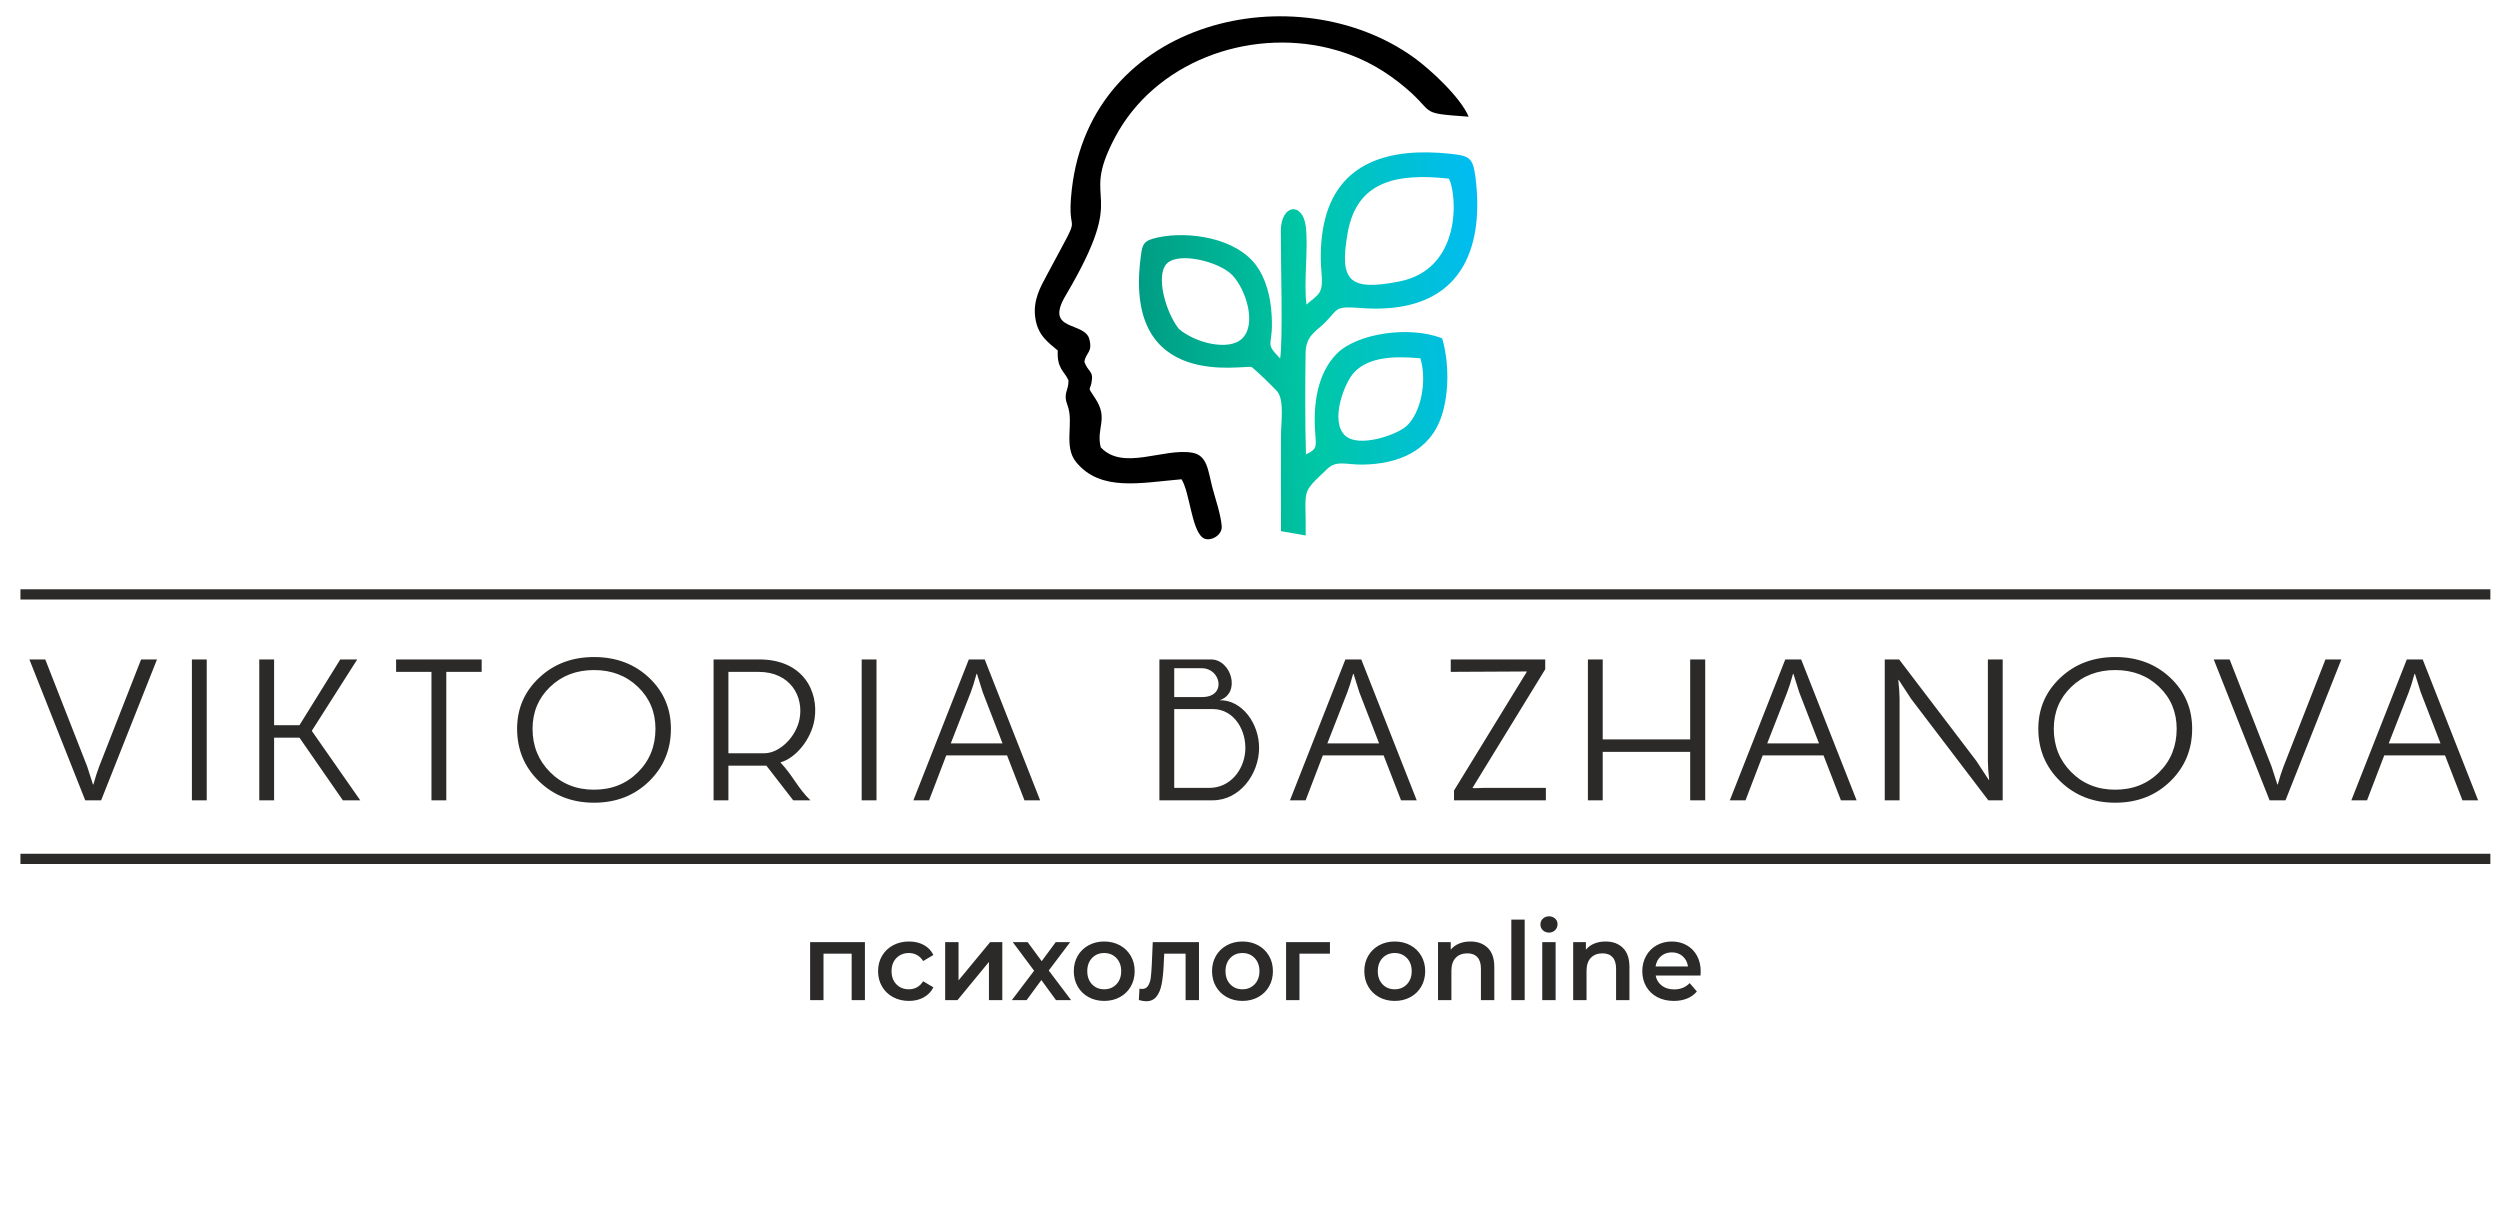<svg width="130" height="64" viewBox="0 0 130 64" fill="none" xmlns="http://www.w3.org/2000/svg">
<g id="&#208;&#178;&#208;&#181;&#208;&#186;&#209;&#130;&#208;&#190;&#209;&#128; &#208;&#187;&#208;&#190;&#208;&#179;&#208;&#190;&#209;&#130;&#208;&#184;&#208;&#191; &#208;&#191;&#209;&#129;&#208;&#184;&#209;&#133;&#208;&#190;&#208;&#187;&#208;&#190;&#208;&#179; 2">
<g id="&#208;&#161;&#208;&#187;&#208;&#190;&#208;&#185;_x0020_1">
<g id="_1916886937488">
<path id="Vector" fill-rule="evenodd" clip-rule="evenodd" d="M73.861 18.631C74.224 19.849 73.872 21.492 73.139 22.154C72.621 22.624 70.645 23.304 69.942 22.647C69.144 21.901 69.903 19.887 70.435 19.341C71.223 18.534 72.562 18.516 73.861 18.631ZM60.664 13.717C61.277 13.068 63.417 13.61 64.078 14.306C64.804 15.069 65.361 16.875 64.584 17.611C63.878 18.281 62.093 17.811 61.287 17.088C60.571 16.149 60.107 14.306 60.664 13.717ZM75.346 9.288C75.779 10.171 76.013 14.001 72.758 14.638C70.143 15.15 69.637 14.609 70.079 12.107C70.558 9.404 72.631 8.996 75.346 9.288ZM67.909 23.63C67.862 21.913 67.865 20.052 67.891 18.334C67.904 17.448 68.464 17.212 68.909 16.765C69.601 16.07 69.373 15.91 70.726 16.015C74.199 16.287 76.357 14.88 76.755 11.704C76.859 10.883 76.826 9.983 76.72 9.188C76.587 8.185 76.403 8.1 75.385 7.993C72.348 7.676 69.528 8.349 68.839 11.671C68.682 12.431 68.641 13.331 68.715 14.126C68.827 15.328 68.564 15.276 67.94 15.838C67.782 14.714 68.035 12.998 67.905 11.805C67.761 10.488 66.61 10.597 66.603 12.005C66.596 13.524 66.719 17.688 66.567 18.642C65.648 17.681 66.304 18.161 66.099 16.053C66.002 15.054 65.665 14.158 65.15 13.589C63.908 12.216 61.376 12.007 59.956 12.41C59.391 12.571 59.38 12.839 59.3 13.508C58.485 20.337 64.673 18.96 65.084 19.085C65.337 19.274 66.315 20.217 66.441 20.388C66.786 20.853 66.61 22.006 66.61 22.681C66.61 24.326 66.601 25.974 66.612 27.62L67.896 27.845C67.927 25.331 67.593 25.737 69.023 24.379C69.51 23.917 69.991 24.17 70.847 24.159C72.674 24.137 74.359 23.476 74.965 21.627C75.371 20.389 75.342 18.788 74.994 17.596C73.306 16.926 70.558 17.322 69.498 18.407C68.516 19.413 68.283 20.988 68.388 22.451C68.446 23.255 68.495 23.344 67.909 23.63Z" fill="url(#paint0_linear_194_1628)"/>
<path id="Vector_2" fill-rule="evenodd" clip-rule="evenodd" d="M56.386 18.812C56.477 18.299 56.815 18.342 56.651 17.653C56.421 16.691 54.287 17.27 55.407 15.377C58.834 9.583 56.045 10.813 57.975 7.154C60.037 3.247 64.84 1.464 69.106 2.506C70.558 2.861 71.717 3.484 72.728 4.274C74.835 5.921 73.521 5.866 76.369 6.068C75.969 5.087 74.396 3.621 73.534 3.001C67.414 -1.402 56.746 0.979 55.734 9.845C55.405 12.731 56.504 10.442 54.44 14.297C54.103 14.926 53.694 15.627 53.84 16.559C53.979 17.447 54.484 17.786 55.003 18.226C54.954 19.178 55.349 19.297 55.562 19.779C55.569 20.348 55.263 20.42 55.513 21.085C55.856 21.998 55.281 23.208 55.965 24.037C57.235 25.577 59.29 25.106 61.439 24.922C61.865 25.599 61.954 27.48 62.525 27.947C62.864 28.223 63.568 27.863 63.53 27.366C63.481 26.732 63.18 25.883 63.032 25.31C62.819 24.482 62.786 23.678 61.999 23.541C60.501 23.279 58.392 24.504 57.238 23.26C56.986 22.246 57.661 21.779 56.948 20.708C56.471 19.992 56.722 20.416 56.785 19.703C56.82 19.299 56.577 19.329 56.386 18.812Z" fill="black"/>
<path id="Vector_3" fill-rule="evenodd" clip-rule="evenodd" d="M1.063 30.643H129.499V31.175H1.063V30.643Z" fill="#2B2A29"/>
<path id="Vector_4" d="M4.432 41.616L1.527 34.291H2.354L4.533 39.855L4.834 40.793H4.857C4.961 40.418 5.062 40.105 5.158 39.855L7.337 34.291H8.164L5.259 41.616H4.432ZM9.979 41.616V34.291H10.75V41.616H9.979ZM13.482 41.616V34.291H14.253V37.712H15.571L17.694 34.291H18.576L16.219 37.994V38.014L18.733 41.616H17.828L15.571 38.358H14.253V41.616H13.482ZM22.436 41.616V34.937H20.597V34.291H25.047V34.937H23.207V41.616H22.436ZM26.889 37.896C26.889 36.847 27.27 35.963 28.034 35.244C28.797 34.526 29.749 34.166 30.889 34.166C32.035 34.166 32.989 34.524 33.749 35.239C34.508 35.955 34.888 36.84 34.888 37.896C34.888 38.98 34.508 39.892 33.749 40.632C32.989 41.371 32.035 41.741 30.889 41.741C29.749 41.741 28.797 41.371 28.034 40.632C27.27 39.892 26.889 38.98 26.889 37.896ZM27.693 37.896C27.693 38.792 27.997 39.544 28.604 40.152C29.211 40.76 29.972 41.064 30.889 41.064C31.805 41.064 32.566 40.762 33.173 40.157C33.78 39.553 34.084 38.799 34.084 37.896C34.084 37.028 33.78 36.302 33.173 35.718C32.566 35.135 31.805 34.843 30.889 34.843C29.972 34.843 29.211 35.135 28.604 35.718C27.997 36.302 27.693 37.028 27.693 37.896ZM37.106 41.616V34.291H39.486C41.745 34.291 42.585 35.934 42.356 37.4C42.188 38.47 41.345 39.44 40.592 39.639V39.66C41.233 40.333 41.466 40.959 42.141 41.616H41.247L39.854 39.816H37.877V41.616H37.106ZM37.877 39.17H39.743C40.539 39.17 41.401 38.321 41.579 37.374C41.795 36.224 41.108 34.937 39.441 34.937H37.877V39.17ZM44.807 41.616V34.291H45.578V41.616H44.807ZM47.496 41.616L50.378 34.291H51.205L54.087 41.616H53.272L52.367 39.282H49.205L48.311 41.616H47.496ZM49.44 38.657H52.132L51.104 36L50.803 35.041H50.78C50.669 35.451 50.568 35.771 50.479 36L49.44 38.657ZM60.289 41.616V34.291H62.97C64.033 34.291 64.542 36.044 63.419 36.412C64.592 36.387 65.487 37.637 65.473 38.915C65.458 40.25 64.476 41.616 63.059 41.616H60.289ZM61.06 36.246H62.517C63.798 36.246 63.494 34.748 62.495 34.748H61.06V36.246ZM61.06 40.97H62.884C63.964 40.97 64.67 40.054 64.751 39.084C64.84 38.01 64.191 36.871 63.059 36.871H61.06V40.97ZM67.078 41.616L69.96 34.291H70.787L73.669 41.616H72.854L71.949 39.282H68.787L67.893 41.616H67.078ZM69.022 38.657H71.714L70.686 36L70.385 35.041H70.362C70.251 35.451 70.15 35.771 70.061 36L69.022 38.657ZM75.609 41.616V41.106L79.391 34.937V34.916C79.391 34.916 79.062 34.919 78.801 34.92L75.439 34.937V34.291H80.352V34.802L76.57 40.97C76.57 41 77.085 40.97 77.151 40.97H80.385V41.616H75.609ZM82.571 41.616V34.291H83.341V38.45H87.889V34.291H88.671V41.616H87.889V39.096H83.341V41.616H82.571ZM89.951 41.616L92.834 34.291H93.661L96.543 41.616H95.728L94.823 39.282H91.661L90.767 41.616H89.951ZM91.895 38.657H94.588L93.56 36L93.258 35.041H93.236C93.124 35.451 93.024 35.771 92.934 36L91.895 38.657ZM98.007 41.616V34.291H98.755L102.766 39.563L103.414 40.553H103.437C103.392 40.15 103.37 39.821 103.37 39.563V34.291H104.14V41.616H103.392L99.381 36.344L98.733 35.354H98.711C98.755 35.757 98.778 36.087 98.778 36.344V41.616H98.007ZM105.992 37.896C105.992 36.847 106.374 35.963 107.137 35.244C107.901 34.526 108.852 34.166 109.992 34.166C111.139 34.166 112.092 34.524 112.852 35.239C113.612 35.955 113.992 36.84 113.992 37.896C113.992 38.98 113.612 39.892 112.852 40.632C112.092 41.371 111.139 41.741 109.992 41.741C108.852 41.741 107.901 41.371 107.137 40.632C106.374 39.892 105.992 38.98 105.992 37.896ZM106.797 37.896C106.797 38.792 107.1 39.544 107.707 40.152C108.314 40.76 109.076 41.064 109.992 41.064C110.908 41.064 111.67 40.762 112.277 40.157C112.884 39.553 113.187 38.799 113.187 37.896C113.187 37.028 112.884 36.302 112.277 35.718C111.67 35.135 110.908 34.843 109.992 34.843C109.076 34.843 108.314 35.135 107.707 35.718C107.1 36.302 106.797 37.028 106.797 37.896ZM118.019 41.616L115.114 34.291H115.941L118.12 39.855L118.422 40.793H118.444C118.548 40.418 118.648 40.105 118.745 39.855L120.924 34.291H121.751L118.846 41.616H118.019ZM122.27 41.616L125.153 34.291H125.98L128.862 41.616H128.047L127.142 39.282H123.98L123.086 41.616H122.27ZM124.214 38.657H126.907L125.879 36L125.577 35.041H125.555C125.443 35.451 125.343 35.771 125.253 36L124.214 38.657Z" fill="#2B2A29"/>
<path id="Vector_5" fill-rule="evenodd" clip-rule="evenodd" d="M1.063 44.395H129.499V44.928H1.063V44.395Z" fill="#2B2A29"/>
<path id="Vector_6" d="M44.976 48.992V52.008H44.286V49.591H42.822V52.008H42.127V48.992H44.976ZM47.268 52.048C46.96 52.048 46.684 51.982 46.439 51.85C46.194 51.718 46.003 51.535 45.866 51.299C45.729 51.064 45.66 50.798 45.66 50.5C45.66 50.203 45.729 49.937 45.866 49.704C46.003 49.471 46.193 49.288 46.436 49.156C46.679 49.024 46.957 48.958 47.268 48.958C47.561 48.958 47.818 49.019 48.039 49.139C48.26 49.26 48.426 49.433 48.537 49.659L48.003 49.975C47.917 49.836 47.811 49.731 47.683 49.662C47.555 49.592 47.415 49.557 47.263 49.557C47.003 49.557 46.788 49.643 46.617 49.814C46.447 49.985 46.361 50.214 46.361 50.5C46.361 50.786 46.446 51.015 46.614 51.186C46.783 51.358 46.999 51.443 47.263 51.443C47.415 51.443 47.555 51.409 47.683 51.339C47.811 51.269 47.917 51.165 48.003 51.025L48.537 51.342C48.422 51.568 48.254 51.742 48.033 51.864C47.813 51.986 47.558 52.048 47.268 52.048ZM49.149 48.992H49.844V50.98L51.486 48.992H52.12V52.008H51.425V50.02L49.789 52.008H49.149V48.992ZM54.913 52.008L54.151 50.963L53.383 52.008H52.615L53.773 50.478L52.665 48.992H53.439L54.168 49.981L54.897 48.992H55.648L54.535 50.466L55.698 52.008H54.913ZM57.417 52.048C57.117 52.048 56.846 51.982 56.605 51.85C56.364 51.718 56.175 51.535 56.04 51.299C55.905 51.064 55.837 50.798 55.837 50.5C55.837 50.203 55.905 49.937 56.04 49.704C56.175 49.471 56.364 49.288 56.605 49.156C56.846 49.024 57.117 48.958 57.417 48.958C57.721 48.958 57.994 49.024 58.235 49.156C58.476 49.288 58.664 49.471 58.8 49.704C58.935 49.937 59.003 50.203 59.003 50.5C59.003 50.798 58.935 51.064 58.8 51.299C58.664 51.535 58.476 51.718 58.235 51.85C57.994 51.982 57.721 52.048 57.417 52.048ZM57.417 51.443C57.673 51.443 57.885 51.357 58.051 51.184C58.218 51.01 58.302 50.783 58.302 50.5C58.302 50.218 58.218 49.99 58.051 49.817C57.885 49.644 57.673 49.557 57.417 49.557C57.161 49.557 56.951 49.644 56.786 49.817C56.621 49.99 56.538 50.218 56.538 50.5C56.538 50.783 56.621 51.01 56.786 51.184C56.951 51.357 57.161 51.443 57.417 51.443ZM62.347 48.992V52.008H61.651V49.591H60.539L60.511 50.19C60.492 50.589 60.456 50.923 60.402 51.192C60.349 51.461 60.258 51.674 60.13 51.83C60.002 51.986 59.826 52.065 59.604 52.065C59.5 52.065 59.372 52.044 59.22 52.002L59.253 51.41C59.305 51.421 59.35 51.426 59.387 51.426C59.528 51.426 59.633 51.369 59.704 51.254C59.775 51.139 59.82 51.002 59.84 50.842C59.861 50.682 59.878 50.453 59.893 50.156L59.943 48.992H62.347ZM64.606 52.048C64.305 52.048 64.035 51.982 63.794 51.85C63.553 51.718 63.364 51.535 63.229 51.299C63.093 51.064 63.026 50.798 63.026 50.5C63.026 50.203 63.093 49.937 63.229 49.704C63.364 49.471 63.553 49.288 63.794 49.156C64.035 49.024 64.305 48.958 64.606 48.958C64.91 48.958 65.183 49.024 65.424 49.156C65.665 49.288 65.853 49.471 65.989 49.704C66.124 49.937 66.192 50.203 66.192 50.5C66.192 50.798 66.124 51.064 65.989 51.299C65.853 51.535 65.665 51.718 65.424 51.85C65.183 51.982 64.91 52.048 64.606 52.048ZM64.606 51.443C64.862 51.443 65.073 51.357 65.24 51.184C65.407 51.01 65.491 50.783 65.491 50.5C65.491 50.218 65.407 49.99 65.24 49.817C65.073 49.644 64.862 49.557 64.606 49.557C64.35 49.557 64.139 49.644 63.974 49.817C63.809 49.99 63.727 50.218 63.727 50.5C63.727 50.783 63.809 51.01 63.974 51.184C64.139 51.357 64.35 51.443 64.606 51.443ZM69.157 49.591H67.572V52.008H66.876V48.992H69.157V49.591ZM72.524 52.048C72.223 52.048 71.953 51.982 71.711 51.85C71.47 51.718 71.282 51.535 71.147 51.299C71.011 51.064 70.944 50.798 70.944 50.5C70.944 50.203 71.011 49.937 71.147 49.704C71.282 49.471 71.47 49.288 71.711 49.156C71.953 49.024 72.223 48.958 72.524 48.958C72.828 48.958 73.101 49.024 73.342 49.156C73.583 49.288 73.771 49.471 73.906 49.704C74.042 49.937 74.11 50.203 74.11 50.5C74.11 50.798 74.042 51.064 73.906 51.299C73.771 51.535 73.583 51.718 73.342 51.85C73.101 51.982 72.828 52.048 72.524 52.048ZM72.524 51.443C72.78 51.443 72.991 51.357 73.158 51.184C73.325 51.01 73.408 50.783 73.408 50.5C73.408 50.218 73.325 49.99 73.158 49.817C72.991 49.644 72.78 49.557 72.524 49.557C72.268 49.557 72.057 49.644 71.892 49.817C71.727 49.99 71.645 50.218 71.645 50.5C71.645 50.783 71.727 51.01 71.892 51.184C72.057 51.357 72.268 51.443 72.524 51.443ZM76.463 48.958C76.838 48.958 77.138 49.069 77.365 49.292C77.591 49.514 77.704 49.843 77.704 50.28V52.008H77.008V50.37C77.008 50.107 76.947 49.908 76.825 49.775C76.702 49.641 76.528 49.574 76.302 49.574C76.046 49.574 75.844 49.652 75.695 49.808C75.547 49.965 75.473 50.19 75.473 50.483V52.008H74.777V48.992H75.439V49.382C75.554 49.243 75.699 49.137 75.873 49.066C76.048 48.994 76.244 48.958 76.463 48.958ZM78.589 47.818H79.284V52.008H78.589V47.818ZM80.197 48.992H80.892V52.008H80.197V48.992ZM80.547 48.495C80.421 48.495 80.315 48.455 80.23 48.374C80.145 48.293 80.102 48.192 80.102 48.072C80.102 47.951 80.145 47.851 80.23 47.77C80.315 47.689 80.421 47.648 80.547 47.648C80.673 47.648 80.779 47.687 80.864 47.764C80.95 47.841 80.992 47.938 80.992 48.055C80.992 48.179 80.951 48.284 80.867 48.368C80.784 48.453 80.677 48.495 80.547 48.495ZM83.491 48.958C83.865 48.958 84.166 49.069 84.392 49.292C84.618 49.514 84.731 49.843 84.731 50.28V52.008H84.036V50.37C84.036 50.107 83.975 49.908 83.852 49.775C83.73 49.641 83.555 49.574 83.329 49.574C83.073 49.574 82.871 49.652 82.723 49.808C82.574 49.965 82.5 50.19 82.5 50.483V52.008H81.805V48.992H82.467V49.382C82.582 49.243 82.727 49.137 82.901 49.066C83.075 48.994 83.272 48.958 83.491 48.958ZM88.437 50.517C88.437 50.566 88.433 50.636 88.426 50.726H86.095C86.135 50.948 86.242 51.124 86.415 51.254C86.587 51.384 86.801 51.449 87.057 51.449C87.384 51.449 87.653 51.34 87.864 51.121L88.237 51.556C88.103 51.718 87.934 51.841 87.731 51.923C87.526 52.006 87.296 52.048 87.041 52.048C86.714 52.048 86.427 51.982 86.178 51.85C85.93 51.718 85.738 51.535 85.602 51.299C85.467 51.064 85.399 50.798 85.399 50.5C85.399 50.206 85.465 49.942 85.597 49.707C85.728 49.471 85.911 49.288 86.145 49.156C86.379 49.024 86.642 48.958 86.935 48.958C87.224 48.958 87.483 49.023 87.711 49.153C87.939 49.283 88.117 49.466 88.245 49.701C88.373 49.936 88.437 50.208 88.437 50.517ZM86.935 49.523C86.712 49.523 86.524 49.59 86.37 49.724C86.216 49.857 86.123 50.035 86.089 50.257H87.775C87.745 50.039 87.654 49.862 87.502 49.727C87.35 49.591 87.161 49.523 86.935 49.523Z" fill="#2B2A29"/>
</g>
</g>
</g>
<defs>
<linearGradient id="paint0_linear_194_1628" x1="59.227" y1="27.845" x2="78.238" y2="26.382" gradientUnits="userSpaceOnUse">
<stop stop-color="#00987F"/>
<stop offset="0.505" stop-color="#00C7A6"/>
<stop offset="1" stop-color="#00BCF5"/>
</linearGradient>
</defs>
</svg>
